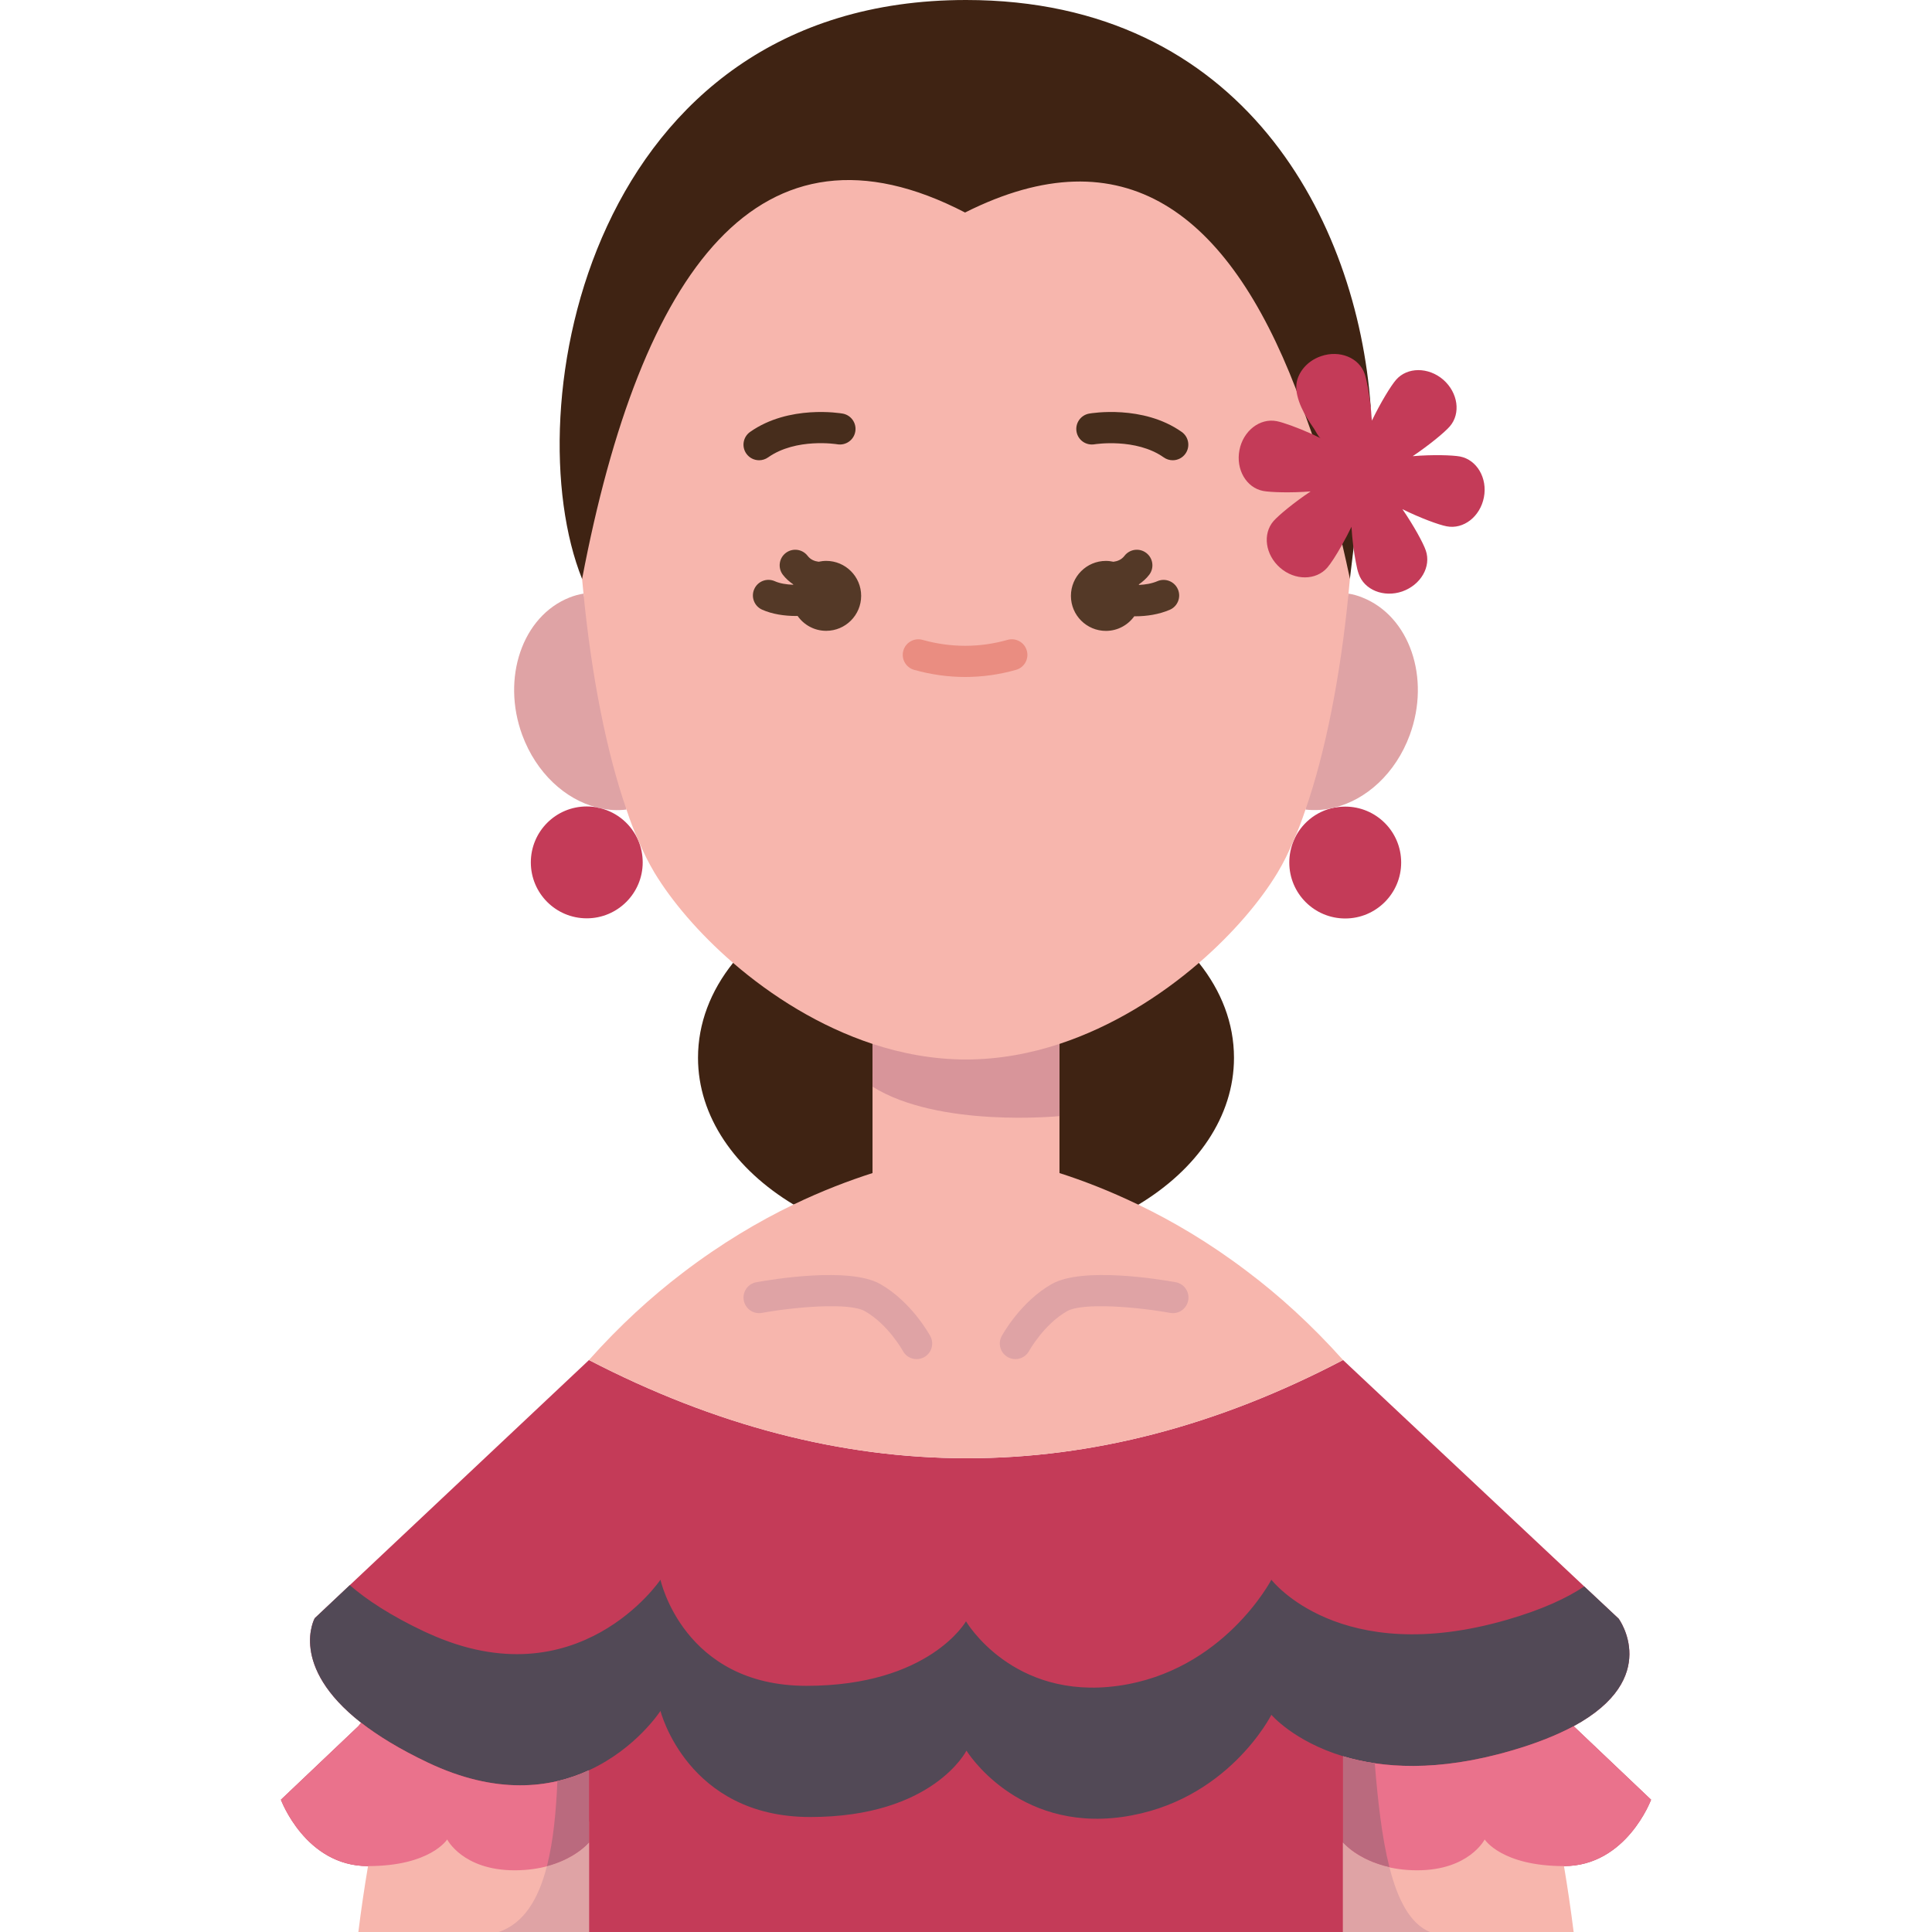 <svg id="Flat" enable-background="new 0 0 87.94 124" height="512" viewBox="0 0 87.94 124" width="512" xmlns="http://www.w3.org/2000/svg"><g><path d="m22.18 51.96h-.01c-.56.07-1.13.04-1.68-.09-.07-.02-.15-.04-.23-.05-2.02-.52-3.87-2.21-4.77-4.64-1.35-3.67.01-7.63 3.03-8.83.3-.12.6-.2.9-.25 1.101 5.295 2.19 10.161 2.76 13.86z" fill="#dfa3a5"/><path d="m82.97 110.79c5.69-3.09 2.89-6.9 2.89-6.9l-2.21-2.07-15.48-14.53c-16.08 8.43-32.22 8.38-48.4 0l-.05.05-15.3 14.4-2.25 2.12s-1.7 3.05 2.98 6.71l-.18.22-4.97 4.72s1.57 4.26 5.58 4.26h.01c4.01 0 5.08-1.71 5.08-1.71s1 1.98 4.33 1.98 4.77-1.78 4.77-1.78v5.74h48.4v-5.74s1.43 1.78 4.76 1.78 4.33-1.98 4.33-1.98 1.08 1.71 5.09 1.71 5.59-4.26 5.59-4.26z" fill="#c43b58"/><path d="m55.03 77.32c3.76-2.26 6.14-5.65 6.14-9.43 0-2.21-.81-4.29-2.25-6.09h-29.9c-1.44 1.8-2.25 3.88-2.25 6.09 0 3.78 2.38 7.16 6.13 9.42z" fill="#3f2313"/><path d="m49.97 67v8.29c1.5.48 3.22 1.14 5.06 2.03 2.19 1.05 4.56 2.44 6.97 4.27 2.06 1.55 4.14 3.43 6.17 5.7-16.08 8.43-32.22 8.38-48.4 0 1.97-2.21 4-4.06 6.01-5.59 2.46-1.88 4.88-3.31 7.12-4.39 1.85-.89 3.57-1.54 5.07-2.02v-8.29z" fill="#f7b6ad"/><path d="m37.967 66.561s6.005.281 12.004.02l.002 5.053s-7.757.776-12.003-1.89z" fill="#d8959a"/><path d="m22.94 53.95c.18.43.28.91.28 1.4 0 1.98-1.61 3.59-3.59 3.59-1.99 0-3.59-1.61-3.59-3.59s1.6-3.59 3.59-3.59c.22 0 .43.02.63.06.08.02.15.04.23.05 1.11.27 2.01 1.05 2.45 2.08z" fill="#c43b58"/><path d="m68.31 51.77c1.98 0 3.59 1.6 3.59 3.59 0 1.98-1.61 3.59-3.59 3.59-1.99 0-3.59-1.61-3.59-3.59 0-.5.1-.97.28-1.4.45-1.08 1.41-1.88 2.58-2.12.24-.04.48-.07.73-.07z" fill="#c43b58"/><path d="m19.77 118.26v5.74h-14.8c.18-1.45.39-2.86.62-4.23l.529-3.038 13.651.183z" fill="#f7b6ad"/><path d="m68.17 118.26v5.74h14.8c-.18-1.45-.39-2.86-.62-4.23l-.401-2.642z" fill="#f7b6ad"/><path d="m85.86 103.89s2.8 3.81-2.89 6.9c-1.03.55-2.34 1.09-4 1.57-4.76 1.39-8.31 1.11-10.8.36-3.16-.96-4.6-2.66-4.6-2.66s-2.82 5.62-9.6 6.56c-6.79.93-9.97-4.26-9.97-4.26s-2.14 4.26-10.03 4.26-9.61-6.81-9.61-6.81-1.56 2.42-4.59 3.81c-2.47 1.14-5.94 1.6-10.35-.5-1.81-.86-3.2-1.72-4.27-2.55-4.68-3.66-2.98-6.71-2.98-6.71l2.25-2.12c1.11.96 2.64 1.96 4.75 2.96.1.05.21.1.31.14 9.61 4.37 14.88-3.45 14.88-3.45s1.47 6.81 9.37 6.81c7.89 0 10.24-4.14 10.24-4.14s2.97 5.08 9.76 4.14c6.78-.94 9.84-6.81 9.84-6.81s4.36 5.7 15.16 2.56c2.2-.64 3.79-1.37 4.92-2.13z" fill="#524956"/><path d="m19.77 113.62v4.64s-1.44 1.78-4.77 1.78-4.33-1.98-4.33-1.98-1.07 1.71-5.08 1.71h-.01c-4.01 0-5.58-4.26-5.58-4.26l4.97-4.72.18-.22c1.07.83 2.46 1.69 4.27 2.55 4.41 2.1 7.88 1.64 10.35.5z" fill="#ea728c"/><path d="m82.97 110.79 4.97 4.72s-1.58 4.26-5.59 4.26-5.09-1.71-5.09-1.71-1 1.98-4.33 1.98-4.76-1.78-4.76-1.78v-5.54c2.49.75 6.04 1.03 10.8-.36 1.66-.48 2.97-1.02 4-1.57z" fill="#ea728c"/><path d="m69.41 38.35c3.03 1.2 4.39 5.16 3.04 8.83-.91 2.47-2.81 4.17-4.87 4.66-.6.15-1.21.19-1.82.12.188-3.713 1.047-8.597 2.76-13.86.31.05.6.13.89.25z" fill="#dfa3a5"/><path d="m19.33 37.16c-4.36-10.88.44-37.16 24.64-37.16 17.82 0 25.11 14.21 25.97 26.06l-1.33 11.08z" fill="#3f2313"/><path d="m65.15 24.98c-4.38-11.35-11.05-16.46-21.24-11.34-13.17-6.83-20.8 3.67-24.58 23.52.03.32.06.63.09.94.52 5.31 1.48 10.18 2.76 13.86.23.71.49 1.37.76 1.99.33.76.67 1.45 1.03 2.05 1.09 1.81 2.84 3.89 5.05 5.8 2.49 2.15 5.56 4.08 8.95 5.2 1.91.63 3.93 1 6 1s4.09-.37 6-1c3.39-1.12 6.46-3.05 8.95-5.2 2.21-1.91 3.96-3.99 5.05-5.8.36-.6.7-1.28 1.02-2.04.28-.62.53-1.29.77-2 1.28-3.68 2.24-8.56 2.76-13.86.03-.32.06-.64.09-.96-.16-.75-.32-1.48-.49-2.2l-1.94-7.08s-1.03-2.87-1.03-2.88z" fill="#f7b6ad"/><path d="m52.224 28.515c.024-.004 2.65-.42 4.438.842.176.124.377.183.576.183.313 0 .623-.147.817-.423.319-.451.212-1.075-.239-1.394-2.491-1.76-5.8-1.203-5.94-1.178-.543.096-.907.614-.812 1.158s.604.904 1.16.812z" fill="#472d1c"/><path d="m30.691 29.54c.199 0 .4-.06.576-.183 1.802-1.272 4.416-.847 4.442-.842.543.092 1.061-.269 1.155-.812.097-.544-.268-1.063-.811-1.158-.141-.024-3.447-.581-5.941 1.178-.451.319-.559.943-.239 1.394.195.276.503.423.818.423z" fill="#472d1c"/><path d="m47.872 41.756c-.151-.532-.704-.838-1.235-.688-1.775.505-3.638.51-5.456 0-.526-.15-1.084.16-1.233.691-.149.532.16 1.084.692 1.233 1.08.304 2.18.458 3.271.458 1.102 0 2.203-.154 3.273-.458.531-.151.84-.704.688-1.236z" fill="#ea8d81"/><path d="m17.072 119.778c-.544 2.121-1.479 3.667-3.091 4.222h5.789v-5.74s-.838 1.024-2.698 1.518z" fill="#dfa3a5"/><path d="m17.744 114.315c-.084 2.027-.272 3.901-.672 5.463 1.861-.494 2.698-1.518 2.698-1.518v-4.64c-.614.283-1.29.524-2.026.695z" fill="#ba6a7e"/><path d="m71.145 119.836c-2.049-.46-2.975-1.576-2.975-1.576v5.74h5.576c-1.273-.531-2.069-2.069-2.601-4.164z" fill="#dfa3a5"/><path d="m71.145 119.836c-.477-1.878-.74-4.205-.939-6.666-.744-.11-1.423-.265-2.037-.45v5.54c.001 0 .927 1.116 2.976 1.576z" fill="#ba6a7e"/><path d="m38.462 82.41c-1.983-1.121-6.971-.291-7.951-.114-.543.099-.903.619-.805 1.163.098.543.619.904 1.162.806 2.144-.388 5.609-.68 6.608-.114 1.498.85 2.436 2.541 2.443 2.556.182.335.525.524.881.524.16 0 .323-.039.475-.12.486-.263.667-.87.404-1.355-.048-.091-1.209-2.207-3.217-3.346z" fill="#dfa3a5"/><path d="m57.429 82.296c-.981-.178-5.967-1.008-7.952.114-2.007 1.139-3.168 3.255-3.217 3.345-.262.484-.082 1.09.402 1.353.151.083.315.122.477.122.354 0 .697-.188.879-.521.01-.017.947-1.708 2.444-2.558 1.003-.564 4.469-.274 6.609.114.542.1 1.064-.263 1.162-.806.099-.544-.261-1.064-.804-1.163z" fill="#dfa3a5"/><path d="m75.68 29.3c1.08.21 1.77 1.39 1.53 2.62-.24 1.24-1.31 2.07-2.39 1.86-.49-.09-1.69-.53-2.84-1.1.73 1.06 1.34 2.18 1.5 2.65.36 1.04-.32 2.21-1.51 2.63-1.19.41-2.45-.1-2.8-1.14-.06-.16-.12-.41-.18-.74-.12-.6-.23-1.43-.28-2.27-.19.39-.39.78-.59 1.13-.38.69-.75 1.25-.96 1.49-.72.83-2.08.84-3.03.01s-1.14-2.17-.42-3c.33-.37 1.31-1.19 2.38-1.9-1.28.1-2.56.06-3.05-.03-1.08-.21-1.76-1.38-1.52-2.62s1.31-2.07 2.39-1.86c.41.08 1.31.4 2.27.83.18.09.37.18.56.27-.144-.068-.336-.477-.434-.619-.153-.221-.304-.443-.443-.673-.275-.453-.507-.936-.629-1.454-.115-.493-.09-.928.149-1.382.223-.423.584-.765 1.007-.986.119-.062.243-.114.37-.157 1.19-.41 2.44.1 2.8 1.14.12.34.27 1.14.38 2.06.02.23.05.48.06.73.01.07.02.14.02.21.56-1.16 1.22-2.24 1.55-2.62.72-.83 2.08-.83 3.03-.01.95.83 1.14 2.17.42 3-.33.38-1.31 1.19-2.38 1.91 1.28-.109 2.56-.069 3.04.021z" fill="#c43b58"/><g fill="#543927"><path d="m56.258 37.3c-.368.157-.783.224-1.185.242-.004-.011-.007-.022-.01-.033.245-.171.473-.367.664-.616.337-.438.254-1.066-.184-1.402-.438-.337-1.065-.255-1.402.184-.191.247-.441.344-.707.38-.156-.034-.317-.055-.484-.055-1.24 0-2.246 1.006-2.246 2.246s1.006 2.246 2.246 2.246c.752 0 1.413-.373 1.821-.94.021 0 .041.003.063.003.736 0 1.516-.118 2.212-.416.508-.217.743-.805.525-1.313-.218-.51-.809-.742-1.313-.526z"/><path d="m34.995 35.999c-.167 0-.328.021-.484.055-.266-.036-.517-.132-.707-.38-.337-.437-.963-.52-1.402-.184-.438.336-.521.964-.184 1.402.191.249.419.445.665.615-.003.008-.005.016-.008.024-.423-.015-.846-.08-1.174-.227-.508-.227-1.096.001-1.321.505-.226.504.001 1.096.505 1.321.649.29 1.432.406 2.187.406.03 0 .058-.004.088-.005.406.578 1.075.957 1.835.957 1.24 0 2.246-1.006 2.246-2.246 0-1.238-1.006-2.243-2.246-2.243z"/></g></g></svg>